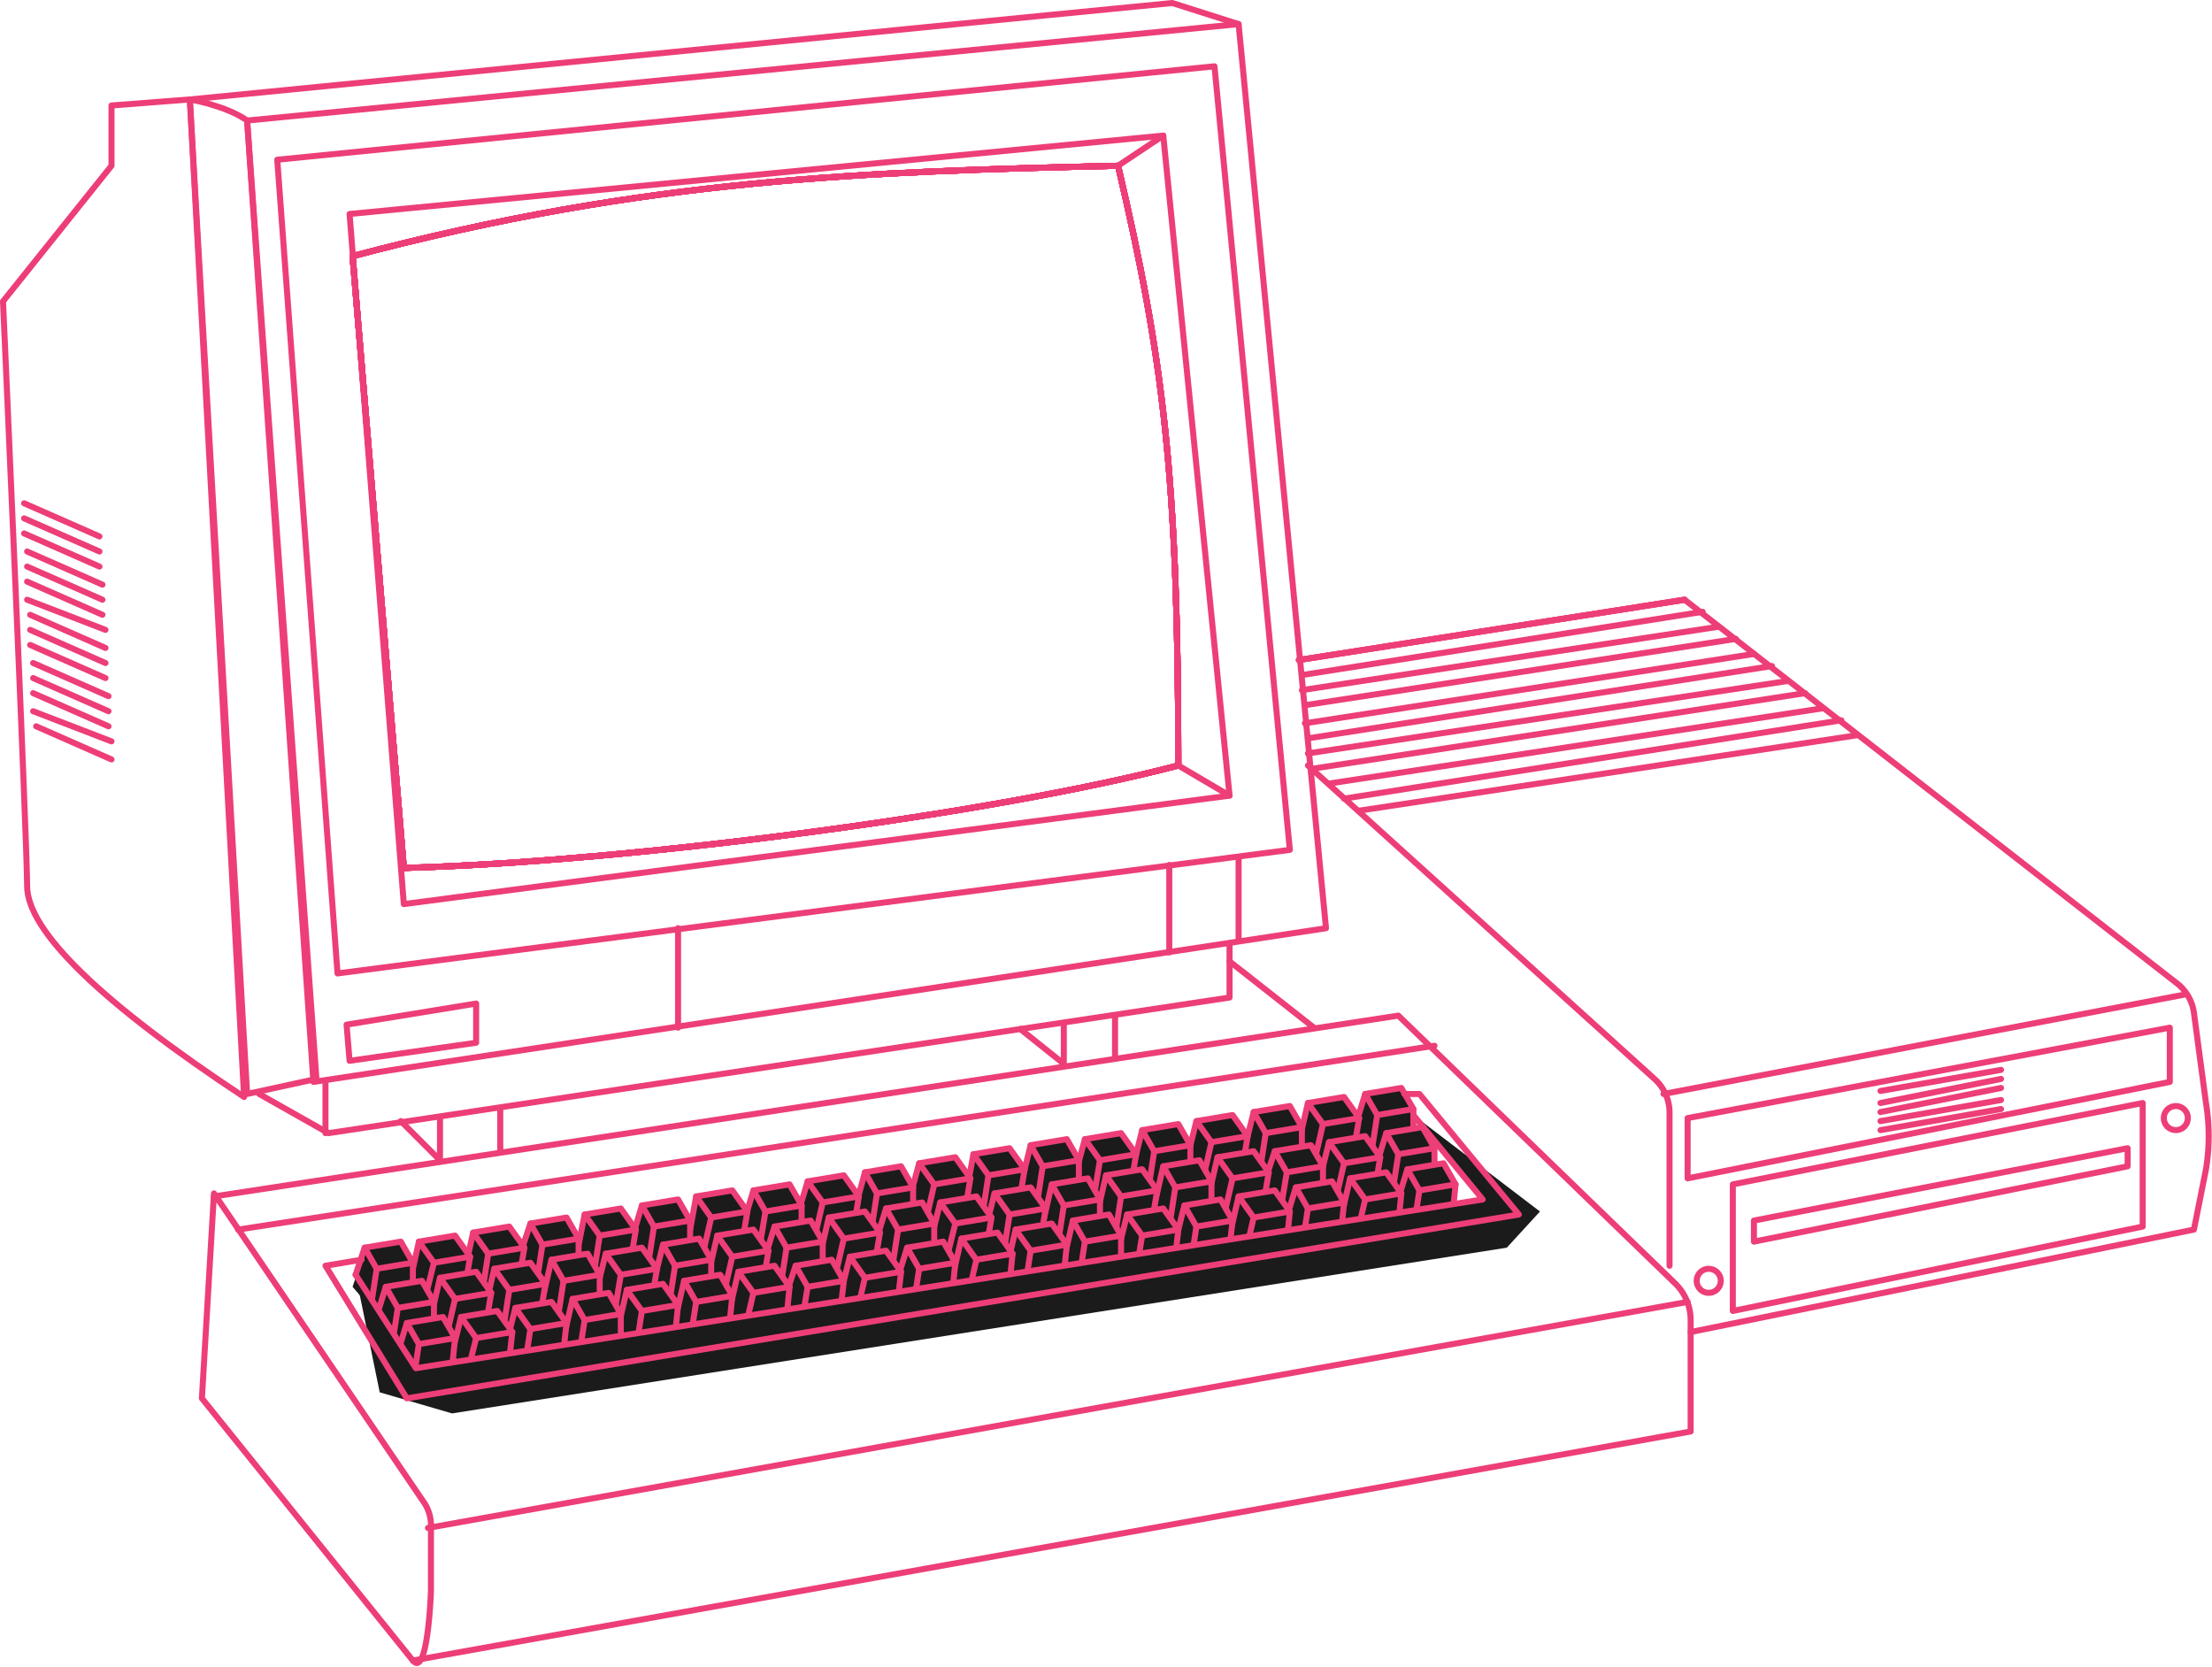<svg xmlns="http://www.w3.org/2000/svg" viewBox="0 0 734 553">
    <defs>
        <style>
            .cls-1,
            .cls-2 {
                fill: none;
            }
            .cls-1,
            .cls-2,
            .cls-4 {
                stroke: #ed3e77;
                stroke-linejoin: round;
                stroke-width: 2px;
            }
            .cls-1,
            .cls-4 {
                stroke-linecap: round;
            }
            .cls-3,
            .cls-4 {
                fill: #1b1b1b;
            }
        </style>
    </defs>
    <polygon class="cls-1" points="92 53 112 323 428 282 403 22 92 53"/><polygon class="cls-1" points="82 40 411 8 440 308 104 359 82 40"/><path class="cls-1" d="M82,40c-7-5-19-7-19-7L82,363l23-5Z"/><path class="cls-1" d="M63,33L37,35V55L1,100S9,279,9,294s25,39,72,70Z"/><polyline class="cls-1" points="411 8 389 1 348 5 63 33"/><line class="cls-1" x1="8" y1="167" x2="33" y2="178"/><line class="cls-1" x1="8" y1="172" x2="33" y2="183"/><line class="cls-1" x1="8" y1="177" x2="33" y2="188"/><line class="cls-1" x1="9" y1="183" x2="34" y2="194"/><line class="cls-1" x1="9" y1="188" x2="34" y2="199"/><line class="cls-1" x1="9" y1="193" x2="34" y2="204"/><line class="cls-1" x1="9" y1="199" x2="35" y2="209"/><line class="cls-1" x1="10" y1="204" x2="35" y2="215"/><line class="cls-1" x1="10" y1="209" x2="35" y2="220"/><line class="cls-1" x1="10" y1="214" x2="35" y2="225"/><line class="cls-1" x1="11" y1="220" x2="36" y2="231"/><line class="cls-1" x1="11" y1="225" x2="36" y2="236"/><line class="cls-1" x1="11" y1="230" x2="36" y2="241"/><line class="cls-1" x1="11" y1="236" x2="37" y2="246"/><line class="cls-1" x1="12" y1="241" x2="37" y2="252"/><polygon class="cls-1" points="116 71 386 45 408 264 134 300 116 71"/><path class="cls-1" d="M117,85l17,203c75-2,196-18,257-34,0-96-5-135-20-199C288,57,215,59,117,85Z"/>
  <path id="base-frame" class="cls-1" d="M117,85l17,203c75-2,196-18,257-34,0-96-5-135-20-199C288,57,215,59,117,85Z"/>
  <path class="scope-frame cls-1" d="M117,85l17,203c75-2,196-18,257-34,0-96-5-135-20-199C288,57,215,59,117,85Z"/>
  <path class="scope-frame cls-1" d="M117,85l17,203c75-2,196-18,257-34,0-96-5-135-20-199C288,57,215,59,117,85Z"/>
  <path class="scope-frame cls-1" d="M117,85l17,203c75-2,196-18,257-34,0-96-5-135-20-199C288,57,215,59,117,85Z"/>
  <path class="scope-frame cls-1" d="M117,85l17,203c75-2,196-18,257-34,0-96-5-135-20-199C288,57,215,59,117,85Z"/>
  <path class="scope-frame cls-1" d="M117,85l17,203c75-2,196-18,257-34,0-96-5-135-20-199C288,57,215,59,117,85Z"/>
  <path class="scope-frame cls-1" d="M117,85l17,203c75-2,196-18,257-34,0-96-5-135-20-199C288,57,215,59,117,85Z"/>
  <path class="scope-frame cls-1" d="M117,85l17,203c75-2,196-18,257-34,0-96-5-135-20-199C288,57,215,59,117,85Z"/>

  <polygon class="cls-1" points="115 340 158 333 158 346 116 352 115 340"/><line class="cls-1" x1="225" y1="341" x2="225" y2="308"/><line class="cls-1" x1="388" y1="316" x2="388" y2="287"/><line class="cls-1" x1="411" y1="312" x2="411" y2="285"/><path class="cls-1" d="M71,396l-4,68,70,87c5,6,6-23,6-23V507a14,14,0,0,0-2-8Z"/><path class="cls-1" d="M71,397l393-60,92,89a17,17,0,0,1,5,12v37L137,551"/><line class="cls-1" x1="79" y1="408" x2="476" y2="347"/><polyline class="cls-1" points="86 363 109 376 408 331 408 313"/><line class="cls-1" x1="108" y1="376" x2="108" y2="359"/><path class="cls-1" d="M434,254L549,358a15,15,0,0,1,5,11v51"/><path class="cls-1" d="M431,219l128-20L722,326a15,15,0,0,1,6,10l4,30a68,68,0,0,1,0,22l-4,20L561,442"/><line class="cls-1" x1="436" y1="341" x2="408" y2="319"/><line class="cls-1" x1="552" y1="363" x2="725" y2="330"/><polygon class="cls-1" points="560 371 720 341 720 359 560 391 560 371"/><line class="cls-1" x1="624" y1="362" x2="664" y2="355"/><line class="cls-1" x1="624" y1="366" x2="664" y2="358"/><line class="cls-1" x1="624" y1="369" x2="664" y2="361"/><line class="cls-1" x1="624" y1="372" x2="664" y2="365"/><line class="cls-1" x1="624" y1="375" x2="664" y2="368"/><polygon class="cls-1" points="575 393 711 366 711 407 575 435 575 393"/><circle class="cls-1" cx="722" cy="371" r="4"/><circle class="cls-1" cx="567" cy="425" r="4"/><line class="cls-1" x1="431" y1="219" x2="559" y2="199"/><line class="cls-1" x1="451" y1="269" x2="616" y2="244"/><line class="cls-1" x1="446" y1="265" x2="611" y2="239"/><line class="cls-1" x1="441" y1="260" x2="605" y2="235"/><line class="cls-1" x1="436" y1="255" x2="599" y2="230"/><line class="cls-1" x1="434" y1="250" x2="593" y2="226"/><line class="cls-1" x1="434" y1="245" x2="588" y2="221"/><line class="cls-1" x1="433" y1="240" x2="582" y2="217"/><line class="cls-1" x1="433" y1="234" x2="576" y2="212"/><line class="cls-1" x1="432" y1="229" x2="570" y2="208"/><line class="cls-1" x1="432" y1="224" x2="565" y2="203"/><line class="cls-1" x1="431" y1="219" x2="559" y2="199"/><line class="cls-1" x1="166" y1="382" x2="166" y2="368"/><polyline class="cls-1" points="146 371 146 385 133 372"/><line class="cls-2" x1="370" y1="351" x2="370" y2="337"/><polyline class="cls-2" points="353 339 353 353 338 341"/><line class="cls-1" x1="391" y1="254" x2="408" y2="264"/><line class="cls-1" x1="371" y1="55" x2="386" y2="45"/><polygon class="cls-1" points="582 405 582 412 706 387 706 381 582 405"/><polygon class="cls-3" points="482 403 483 393 479 386 467 389 463 401 469 408 482 403"/><polygon class="cls-3" points="475 391 476 381 472 374 460 377 456 389 462 396 475 391"/><polygon class="cls-3" points="468 378 469 368 465 361 453 364 449 376 455 383 468 378"/><polygon class="cls-4" points="457 370 469 368 465 361 453 363 457 370 457 370"/><line class="cls-4" x1="453" y1="363" x2="449" y2="376"/><line class="cls-4" x1="457" y1="370" x2="455" y2="383"/><line class="cls-4" x1="469" y1="368" x2="469" y2="374"/><polygon class="cls-4" points="464 383 476 381 472 374 460 376 464 383 464 383"/><line class="cls-4" x1="460" y1="376" x2="456" y2="389"/><line class="cls-4" x1="464" y1="383" x2="462" y2="396"/><line class="cls-4" x1="476" y1="381" x2="476" y2="387"/><polygon class="cls-4" points="471 395 483 393 479 386 467 388 471 395 471 395"/><line class="cls-4" x1="467" y1="388" x2="463" y2="401"/><line class="cls-4" x1="471" y1="395" x2="469" y2="408"/><line class="cls-4" x1="483" y1="393" x2="482" y2="403"/><polygon class="cls-3" points="464 406 465 396 460 389 448 391 445 404 450 411 464 406"/><polygon class="cls-3" points="457 394 458 384 453 377 441 379 438 392 443 399 457 394"/><polygon class="cls-3" points="450 381 451 371 446 364 434 366 431 379 436 386 450 381"/><polygon class="cls-4" points="439 373 451 371 446 364 434 366 439 373 439 373"/><line class="cls-4" x1="434" y1="366" x2="431" y2="379"/><line class="cls-4" x1="439" y1="373" x2="436" y2="386"/><line class="cls-4" x1="451" y1="371" x2="450" y2="377"/><polygon class="cls-4" points="446 386 458 384 453 377 441 379 446 386 446 386"/><line class="cls-4" x1="441" y1="379" x2="438" y2="391"/><line class="cls-4" x1="446" y1="386" x2="443" y2="399"/><line class="cls-4" x1="458" y1="384" x2="457" y2="390"/><polygon class="cls-4" points="453 398 465 396 460 389 448 391 453 398 453 398"/><line class="cls-4" x1="448" y1="391" x2="445" y2="404"/><line class="cls-4" x1="453" y1="398" x2="450" y2="411"/><line class="cls-4" x1="465" y1="396" x2="464" y2="406"/><polygon class="cls-3" points="445 409 446 399 442 392 430 394 426 407 432 414 445 409"/><polygon class="cls-3" points="438 397 439 387 435 380 423 382 419 395 425 402 438 397"/><polygon class="cls-3" points="431 384 432 374 428 367 416 369 412 382 418 389 431 384"/><polygon class="cls-4" points="420 376 432 374 428 367 416 369 420 376 420 376"/><line class="cls-4" x1="416" y1="369" x2="413" y2="381"/><line class="cls-4" x1="420" y1="376" x2="418" y2="389"/><line class="cls-4" x1="432" y1="374" x2="432" y2="380"/><polygon class="cls-4" points="427 389 439 387 435 380 423 382 427 389 427 389"/><line class="cls-4" x1="423" y1="382" x2="419" y2="394"/><line class="cls-4" x1="427" y1="389" x2="425" y2="401"/><line class="cls-4" x1="439" y1="387" x2="439" y2="393"/><polygon class="cls-4" points="434 401 446 399 442 392 430 394 434 401 434 401"/><line class="cls-4" x1="430" y1="394" x2="426" y2="407"/><line class="cls-4" x1="434" y1="401" x2="432" y2="414"/><line class="cls-4" x1="446" y1="399" x2="445" y2="409"/><polygon class="cls-3" points="427 412 428 402 423 395 411 397 408 410 413 417 427 412"/><polygon class="cls-3" points="420 400 421 390 416 383 404 385 401 398 406 405 420 400"/><polygon class="cls-3" points="413 387 414 377 409 370 397 372 394 385 399 392 413 387"/><polygon class="cls-4" points="402 379 414 377 409 370 397 372 402 379 402 379"/><line class="cls-4" x1="397" y1="372" x2="394" y2="384"/><line class="cls-4" x1="402" y1="379" x2="399" y2="392"/><line class="cls-4" x1="414" y1="377" x2="413" y2="383"/><polygon class="cls-4" points="409 391 421 389 416 382 404 384 409 391 409 391"/><line class="cls-4" x1="404" y1="384" x2="401" y2="397"/><line class="cls-4" x1="409" y1="391" x2="406" y2="404"/><line class="cls-4" x1="421" y1="389" x2="420" y2="395"/><polygon class="cls-4" points="416 404 428 402 423 395 411 397 416 404 416 404"/><line class="cls-4" x1="411" y1="397" x2="408" y2="410"/><line class="cls-4" x1="416" y1="404" x2="413" y2="417"/><line class="cls-4" x1="428" y1="402" x2="427" y2="412"/><polygon class="cls-3" points="408 414 409 405 405 398 393 400 390 412 395 420 408 414"/><polygon class="cls-3" points="401 402 402 393 398 386 386 388 383 400 388 408 401 402"/><polygon class="cls-3" points="394 389 395 380 391 373 379 375 376 387 381 395 394 389"/><polygon class="cls-4" points="383 382 395 380 391 373 379 375 383 382 383 382"/><line class="cls-4" x1="379" y1="375" x2="376" y2="387"/><line class="cls-4" x1="383" y1="382" x2="381" y2="395"/><line class="cls-4" x1="395" y1="380" x2="395" y2="386"/><polygon class="cls-4" points="390 394 402 392 398 385 386 387 390 394 390 394"/><line class="cls-4" x1="386" y1="387" x2="383" y2="400"/><line class="cls-4" x1="390" y1="394" x2="388" y2="407"/><line class="cls-4" x1="402" y1="392" x2="402" y2="398"/><polygon class="cls-4" points="397 407 409 405 405 398 393 400 397 407 397 407"/><line class="cls-4" x1="393" y1="400" x2="390" y2="412"/><line class="cls-4" x1="397" y1="407" x2="395" y2="420"/><line class="cls-4" x1="409" y1="405" x2="408" y2="414"/><polygon class="cls-3" points="390 417 391 408 386 401 374 403 371 415 377 422 390 417"/><polygon class="cls-3" points="383 405 384 396 379 389 367 391 364 403 370 410 383 405"/><polygon class="cls-3" points="376 392 377 383 372 376 360 378 357 390 363 397 376 392"/><polygon class="cls-4" points="365 385 377 383 372 376 360 378 365 385 365 385"/><line class="cls-4" x1="360" y1="378" x2="357" y2="389"/><line class="cls-4" x1="365" y1="385" x2="363" y2="397"/><line class="cls-4" x1="377" y1="383" x2="376" y2="389"/><polygon class="cls-4" points="372 397 384 395 379 388 367 390 372 397 372 397"/><line class="cls-4" x1="367" y1="390" x2="364" y2="403"/><line class="cls-4" x1="372" y1="397" x2="370" y2="410"/><line class="cls-4" x1="384" y1="395" x2="383" y2="401"/><polygon class="cls-4" points="379 410 391 408 386 401 374 403 379 410 379 410"/><line class="cls-4" x1="374" y1="403" x2="371" y2="415"/><line class="cls-4" x1="379" y1="410" x2="377" y2="422"/><line class="cls-4" x1="391" y1="408" x2="390" y2="417"/><polygon class="cls-3" points="372 420 372 410 368 403 356 406 353 418 358 425 372 420"/><polygon class="cls-3" points="365 408 365 398 361 391 349 394 346 406 351 413 365 408"/><polygon class="cls-3" points="358 395 358 385 354 378 342 381 339 393 344 400 358 395"/><polygon class="cls-4" points="346 387 358 385 354 378 342 380 346 387 346 387"/><line class="cls-4" x1="342" y1="380" x2="339" y2="392"/><line class="cls-4" x1="346" y1="387" x2="344" y2="400"/><line class="cls-4" x1="358" y1="385" x2="358" y2="391"/><polygon class="cls-4" points="353 400 365 398 361 391 349 393 353 400 353 400"/><line class="cls-4" x1="349" y1="393" x2="346" y2="406"/><line class="cls-4" x1="353" y1="400" x2="351" y2="413"/><line class="cls-4" x1="365" y1="398" x2="365" y2="404"/><polygon class="cls-4" points="360 412 372 410 368 403 356 405 360 412 360 412"/><line class="cls-4" x1="356" y1="405" x2="353" y2="418"/><line class="cls-4" x1="360" y1="412" x2="358" y2="425"/><line class="cls-4" x1="372" y1="410" x2="372" y2="420"/><polygon class="cls-3" points="353 423 354 413 349 406 338 408 334 421 340 428 353 423"/><polygon class="cls-3" points="346 411 347 401 342 394 331 396 327 409 333 416 346 411"/><polygon class="cls-3" points="339 398 340 388 335 381 324 383 320 396 326 403 339 398"/><polygon class="cls-4" points="328 390 340 388 335 381 323 383 328 390 328 390"/><line class="cls-4" x1="323" y1="383" x2="321" y2="394"/><line class="cls-4" x1="328" y1="390" x2="326" y2="403"/><line class="cls-4" x1="340" y1="388" x2="339" y2="394"/><polygon class="cls-4" points="335 403 347 401 342 394 330 396 335 403 335 403"/><line class="cls-4" x1="330" y1="396" x2="327" y2="408"/><line class="cls-4" x1="335" y1="403" x2="333" y2="416"/><line class="cls-4" x1="347" y1="401" x2="346" y2="407"/><polygon class="cls-4" points="342 415 354 413 349 406 337 408 342 415 342 415"/><line class="cls-4" x1="337" y1="408" x2="334" y2="421"/><line class="cls-4" x1="342" y1="415" x2="340" y2="428"/><line class="cls-4" x1="354" y1="413" x2="353" y2="423"/><polygon class="cls-3" points="335 426 336 416 331 409 319 411 316 424 321 431 335 426"/><polygon class="cls-3" points="328 414 329 404 324 397 312 399 309 412 314 419 328 414"/><polygon class="cls-3" points="321 401 322 391 317 384 305 386 302 399 307 406 321 401"/><polygon class="cls-4" points="310 393 322 391 317 384 305 386 310 393 310 393"/><line class="cls-4" x1="305" y1="386" x2="302" y2="397"/><line class="cls-4" x1="310" y1="393" x2="307" y2="406"/><line class="cls-4" x1="322" y1="391" x2="321" y2="397"/><polygon class="cls-4" points="317 406 329 404 324 397 312 399 317 406 317 406"/><line class="cls-4" x1="312" y1="399" x2="309" y2="411"/><line class="cls-4" x1="317" y1="406" x2="314" y2="418"/><line class="cls-4" x1="329" y1="404" x2="328" y2="410"/><polygon class="cls-4" points="324 418 336 416 331 409 319 411 324 418 324 418"/><line class="cls-4" x1="319" y1="411" x2="316" y2="424"/><line class="cls-4" x1="324" y1="418" x2="321" y2="431"/><line class="cls-4" x1="336" y1="416" x2="335" y2="426"/><polygon class="cls-3" points="316 429 317 419 313 412 301 414 297 427 303 434 316 429"/><polygon class="cls-3" points="309 417 310 407 306 400 294 402 290 415 296 422 309 417"/><polygon class="cls-3" points="302 404 303 394 299 387 287 389 283 402 289 409 302 404"/><polygon class="cls-4" points="291 396 303 394 299 387 287 389 291 396 291 396"/><line class="cls-4" x1="287" y1="389" x2="284" y2="400"/><line class="cls-4" x1="291" y1="396" x2="289" y2="409"/><line class="cls-4" x1="303" y1="394" x2="303" y2="400"/><polygon class="cls-4" points="298 408 310 406 306 399 294 401 298 408 298 408"/><line class="cls-4" x1="294" y1="401" x2="290" y2="414"/><line class="cls-4" x1="298" y1="408" x2="296" y2="421"/><line class="cls-4" x1="310" y1="406" x2="310" y2="412"/><polygon class="cls-4" points="305 421 317 419 313 412 301 414 305 421 305 421"/><line class="cls-4" x1="301" y1="414" x2="297" y2="427"/><line class="cls-4" x1="305" y1="421" x2="303" y2="434"/><line class="cls-4" x1="317" y1="419" x2="316" y2="429"/><polygon class="cls-3" points="298 431 299 422 294 415 282 417 279 429 284 437 298 431"/><polygon class="cls-3" points="291 419 292 410 287 403 275 405 272 417 277 425 291 419"/><polygon class="cls-3" points="284 406 285 397 280 390 268 392 265 404 270 412 284 406"/><polygon class="cls-4" points="273 399 285 397 280 390 268 392 273 399 273 399"/><line class="cls-4" x1="268" y1="392" x2="265" y2="402"/><line class="cls-4" x1="273" y1="399" x2="270" y2="412"/><line class="cls-4" x1="285" y1="397" x2="284" y2="403"/><polygon class="cls-4" points="280 411 292 409 287 402 275 404 280 411 280 411"/><line class="cls-4" x1="275" y1="404" x2="272" y2="417"/><line class="cls-4" x1="280" y1="411" x2="277" y2="424"/><line class="cls-4" x1="292" y1="409" x2="291" y2="415"/><polygon class="cls-4" points="287 424 299 422 294 415 282 417 287 424 287 424"/><line class="cls-4" x1="282" y1="417" x2="279" y2="429"/><line class="cls-4" x1="287" y1="424" x2="284" y2="437"/><line class="cls-4" x1="299" y1="422" x2="298" y2="431"/><polygon class="cls-3" points="279 434 280 425 276 418 264 420 260 432 266 439 279 434"/><polygon class="cls-3" points="272 422 273 413 269 406 257 408 253 420 259 427 272 422"/><polygon class="cls-3" points="265 409 266 400 262 393 250 395 246 407 252 414 265 409"/><polygon class="cls-4" points="254 402 266 400 262 393 250 395 254 402 254 402"/><line class="cls-4" x1="250" y1="395" x2="247" y2="405"/><line class="cls-4" x1="254" y1="402" x2="252" y2="414"/><line class="cls-4" x1="266" y1="400" x2="266" y2="406"/><polygon class="cls-4" points="261 414 273 412 269 405 257 407 261 414 261 414"/><line class="cls-4" x1="257" y1="407" x2="253" y2="420"/><line class="cls-4" x1="261" y1="414" x2="259" y2="427"/><line class="cls-4" x1="273" y1="412" x2="273" y2="418"/><polygon class="cls-4" points="268 427 280 425 276 418 264 420 268 427 268 427"/><line class="cls-4" x1="264" y1="420" x2="260" y2="432"/><line class="cls-4" x1="268" y1="427" x2="266" y2="439"/><line class="cls-4" x1="280" y1="425" x2="279" y2="434"/><polygon class="cls-3" points="261 437 262 427 257 420 245 423 242 435 247 442 261 437"/><polygon class="cls-3" points="254 425 255 415 250 408 238 411 235 423 240 430 254 425"/><polygon class="cls-3" points="247 412 248 402 243 395 231 398 228 410 233 417 247 412"/><polygon class="cls-4" points="236 404 248 402 243 395 231 397 236 404 236 404"/><line class="cls-4" x1="231" y1="397" x2="229" y2="408"/><line class="cls-4" x1="236" y1="404" x2="233" y2="417"/><line class="cls-4" x1="248" y1="402" x2="247" y2="408"/><polygon class="cls-4" points="243 417 255 415 250 408 238 410 243 417 243 417"/><line class="cls-4" x1="238" y1="410" x2="235" y2="423"/><line class="cls-4" x1="243" y1="417" x2="240" y2="430"/><line class="cls-4" x1="255" y1="415" x2="254" y2="421"/><polygon class="cls-4" points="250 429 262 427 257 420 245 422 250 429 250 429"/><line class="cls-4" x1="245" y1="422" x2="242" y2="435"/><line class="cls-4" x1="250" y1="429" x2="247" y2="442"/><line class="cls-4" x1="262" y1="427" x2="261" y2="437"/><polygon class="cls-3" points="242 440 243 430 239 423 227 425 224 438 229 445 242 440"/><polygon class="cls-3" points="235 428 236 418 232 411 220 413 217 426 222 433 235 428"/><polygon class="cls-3" points="228 415 229 405 225 398 213 400 210 413 215 420 228 415"/><polygon class="cls-4" points="217 407 229 405 225 398 213 400 217 407 217 407"/><line class="cls-4" x1="213" y1="400" x2="210" y2="410"/><line class="cls-4" x1="217" y1="407" x2="215" y2="420"/><line class="cls-4" x1="229" y1="405" x2="229" y2="411"/><polygon class="cls-4" points="224 420 236 418 232 411 220 413 224 420 224 420"/><line class="cls-4" x1="220" y1="413" x2="217" y2="425"/><line class="cls-4" x1="224" y1="420" x2="222" y2="433"/><line class="cls-4" x1="236" y1="418" x2="236" y2="424"/><polygon class="cls-4" points="231 432 243 430 239 423 227 425 231 432 231 432"/><line class="cls-4" x1="227" y1="425" x2="224" y2="438"/><line class="cls-4" x1="231" y1="432" x2="229" y2="445"/><line class="cls-4" x1="243" y1="430" x2="242" y2="440"/><polygon class="cls-3" points="224 443 225 433 220 426 208 428 205 441 211 448 224 443"/><polygon class="cls-3" points="217 431 218 421 213 414 201 416 198 429 204 436 217 431"/><polygon class="cls-3" points="210 418 211 408 206 401 194 403 191 416 197 423 210 418"/><polygon class="cls-4" points="199 410 211 408 206 401 194 403 199 410 199 410"/><line class="cls-4" x1="194" y1="403" x2="192" y2="413"/><line class="cls-4" x1="199" y1="410" x2="197" y2="423"/><line class="cls-4" x1="211" y1="408" x2="210" y2="414"/><polygon class="cls-4" points="206 423 218 421 213 414 201 416 206 423 206 423"/><line class="cls-4" x1="201" y1="416" x2="198" y2="428"/><line class="cls-4" x1="206" y1="423" x2="204" y2="435"/><line class="cls-4" x1="218" y1="421" x2="217" y2="427"/><polygon class="cls-4" points="213 435 225 433 220 426 208 428 213 435 213 435"/><line class="cls-4" x1="208" y1="428" x2="205" y2="441"/><line class="cls-4" x1="213" y1="435" x2="211" y2="448"/><line class="cls-4" x1="225" y1="433" x2="224" y2="443"/><polygon class="cls-3" points="206 446 206 436 202 429 190 431 187 444 192 451 206 446"/><polygon class="cls-3" points="199 434 199 424 195 417 183 419 180 432 185 439 199 434"/><polygon class="cls-3" points="192 421 192 411 188 404 176 406 173 419 178 426 192 421"/><polygon class="cls-4" points="180 413 192 411 188 404 176 406 180 413 180 413"/><line class="cls-4" x1="176" y1="406" x2="173" y2="415"/><line class="cls-4" x1="180" y1="413" x2="178" y2="426"/><line class="cls-4" x1="192" y1="411" x2="192" y2="417"/><polygon class="cls-4" points="187 425 199 423 195 416 183 418 187 425 187 425"/><line class="cls-4" x1="183" y1="418" x2="180" y2="431"/><line class="cls-4" x1="187" y1="425" x2="185" y2="438"/><line class="cls-4" x1="199" y1="423" x2="199" y2="429"/><polygon class="cls-4" points="194 438 206 436 202 429 190 431 194 438 194 438"/><line class="cls-4" x1="190" y1="431" x2="187" y2="444"/><line class="cls-4" x1="194" y1="438" x2="192" y2="451"/><line class="cls-4" x1="206" y1="436" x2="206" y2="446"/><polygon class="cls-3" points="187 448 188 439 183 432 172 434 168 446 174 454 187 448"/><polygon class="cls-3" points="180 436 181 427 176 420 165 422 161 434 167 442 180 436"/><polygon class="cls-3" points="173 423 174 414 169 407 158 409 154 421 160 429 173 423"/><polygon class="cls-4" points="162 416 174 414 169 407 157 409 162 416 162 416"/><line class="cls-4" x1="157" y1="409" x2="155" y2="418"/><line class="cls-4" x1="162" y1="416" x2="160" y2="429"/><line class="cls-4" x1="174" y1="414" x2="173" y2="420"/><polygon class="cls-4" points="169 428 181 426 176 419 164 421 169 428 169 428"/><line class="cls-4" x1="164" y1="421" x2="161" y2="434"/><line class="cls-4" x1="169" y1="428" x2="167" y2="441"/><line class="cls-4" x1="181" y1="426" x2="180" y2="432"/><polygon class="cls-4" points="176 441 188 439 183 432 171 434 176 441 176 441"/><line class="cls-4" x1="171" y1="434" x2="168" y2="446"/><line class="cls-4" x1="176" y1="441" x2="174" y2="454"/><line class="cls-4" x1="188" y1="439" x2="187" y2="448"/><polygon class="cls-3" points="169 451 170 442 165 435 153 437 150 449 155 456 169 451"/><polygon class="cls-3" points="162 439 163 430 158 423 146 425 143 437 148 444 162 439"/><polygon class="cls-3" points="155 426 156 417 151 410 139 412 136 424 141 431 155 426"/><polygon class="cls-4" points="144 419 156 417 151 410 139 412 144 419 144 419"/><line class="cls-4" x1="139" y1="412" x2="137" y2="421"/><line class="cls-4" x1="144" y1="419" x2="141" y2="431"/><line class="cls-4" x1="156" y1="417" x2="155" y2="423"/><polygon class="cls-4" points="151 431 163 429 158 422 146 424 151 431 151 431"/><line class="cls-4" x1="146" y1="424" x2="143" y2="437"/><line class="cls-4" x1="151" y1="431" x2="148" y2="444"/><line class="cls-4" x1="163" y1="429" x2="162" y2="435"/><polygon class="cls-4" points="158 444 170 442 165 435 153 437 158 444 158 444"/><line class="cls-4" x1="153" y1="437" x2="150" y2="449"/><line class="cls-4" x1="158" y1="444" x2="155" y2="456"/><line class="cls-4" x1="170" y1="442" x2="169" y2="451"/><polygon class="cls-3" points="150 454 151 444 147 437 135 440 131 452 137 459 150 454"/><polygon class="cls-3" points="143 442 144 432 140 425 128 428 124 440 130 447 143 442"/><polygon class="cls-3" points="136 429 137 419 133 412 121 415 117 427 123 434 136 429"/><polygon class="cls-4" points="125 421 137 419 133 412 121 414 125 421 125 421"/><line class="cls-4" x1="121" y1="414" x2="118" y2="423"/><line class="cls-4" x1="125" y1="421" x2="123" y2="434"/><line class="cls-4" x1="137" y1="419" x2="137" y2="425"/><polygon class="cls-4" points="132 434 144 432 140 425 128 427 132 434 132 434"/><line class="cls-4" x1="128" y1="427" x2="124" y2="440"/><line class="cls-4" x1="132" y1="434" x2="130" y2="447"/><line class="cls-4" x1="144" y1="432" x2="144" y2="438"/><polygon class="cls-4" points="139 446 151 444 147 437 135 439 139 446 139 446"/><line class="cls-4" x1="135" y1="439" x2="131" y2="452"/><line class="cls-4" x1="139" y1="446" x2="137" y2="459"/><line class="cls-4" x1="151" y1="444" x2="150" y2="454"/><polygon class="cls-3" points="118 423 138 454 492 398 469 370 511 402 500 414 150 469 126 462 118 423"/><polyline class="cls-1" points="118 423 138 454 492 398 469 370"/><line class="cls-1" x1="142" y1="507" x2="560" y2="432"/><polyline class="cls-1" points="466 363 471 363 504 403 135 464 108 420 120 418"/></svg>
